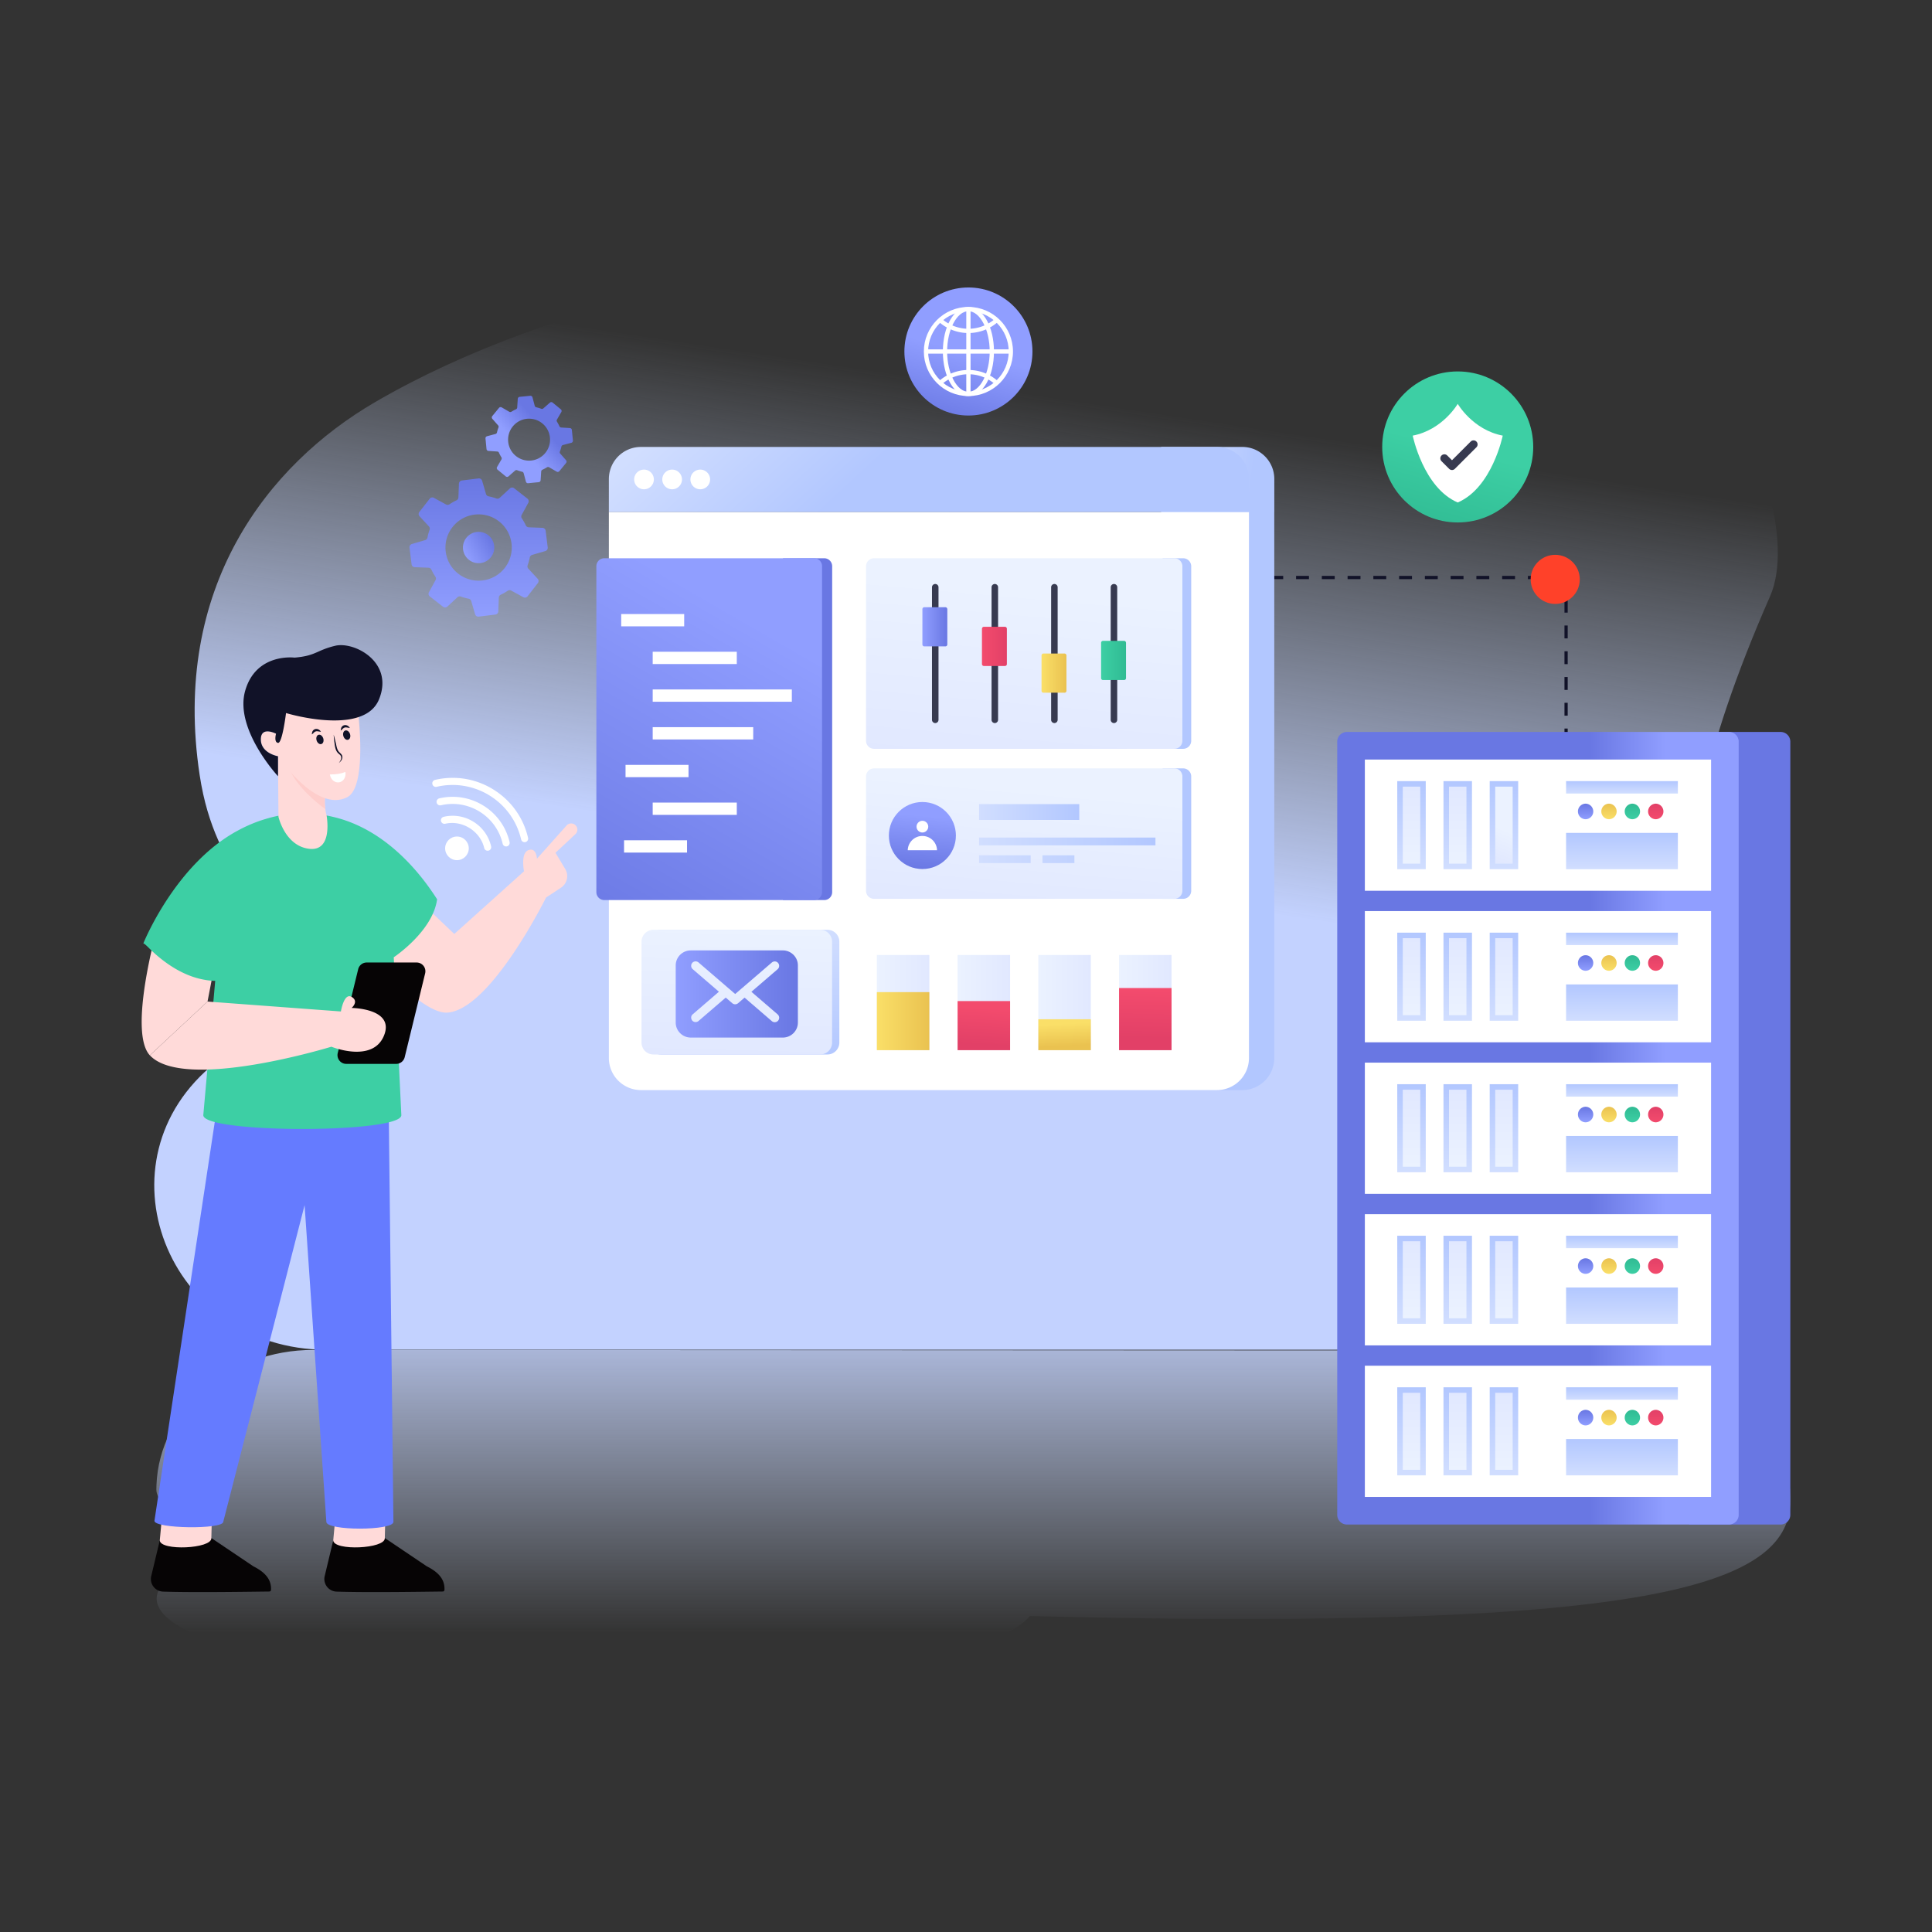 <svg xmlns="http://www.w3.org/2000/svg" enable-background="new 0 0 600 600" viewBox="0 0 600 600"><rect x="0" y="0" width="600" height="600" fill="#333333" stroke="none"/><linearGradient id="a" x1="332.267" x2="310.135" y1="124.153" y2="271.206" gradientUnits="userSpaceOnUse"><stop offset="0" stop-color="#cedcf9" stop-opacity="0" class="stopColorcedcf9 svgShape"/><stop offset="1" stop-color="#c3d2ff" class="stopColorc3d2ff svgShape"/></linearGradient><path fill="url(#a)" d="M500.16 419.172H101.4c-49.7 0-72.493-58.88-34.442-89.178.317-.258.644-.496.962-.763 8.675-6.802 14.336-16.756 14.336-31.31 3.38-19.084-15.268-24.17-20.255-57.254-8.784-58.137 21.087-96.336 54.478-115.779 111.327-64.828 322.599-64.828 413.552-2.101 17.508 12.095 26.778 46.25 19.69 62.37-43.593 99.281-19.968 126.1-1.706 161.106 17.519 33.58-8.338 72.91-47.856 72.91z"/><linearGradient id="b" x1="302.28" x2="302.28" y1="507.105" y2="398.942" gradientUnits="userSpaceOnUse"><stop offset="0" stop-color="#cedcf9" stop-opacity="0" class="stopColorcedcf9 svgShape"/><stop offset="1" stop-color="#c3d2ff" class="stopColorc3d2ff svgShape"/></linearGradient><path fill="url(#b)" d="M556 464.988v1.185c-.159 24.828-39.855 37.194-179.368 36.592-18.302-.072-37.416-.386-56.828-.898-10.35 12.823-66.832 22.413-134.903 22.126-75.358-.333-136.36-12.662-136.25-27.54.01-1.76.872-3.485 2.517-5.146 7.09-7.13 6.524-17.007-.386-24.245-1.458-1.527-2.23-3.035-2.221-4.517 0-.431.01-.87.03-1.329.892-23.526 22.664-41.998 48.659-41.98l407.404.189c27.958.01 51.009 20.258 51.346 45.563z"/><path fill="#111228" d="M486.862 286.26h-1v-4h1v4zm0-8h-1v-4h1v4zm0-8h-1v-4h1v4zm0-8h-1v-4h1v4zm0-8h-1v-4h1v4zm0-8h-1v-4h1v4zm0-8h-1v-4h1v4zm0-8h-1v-4h1v4zm0-8h-1v-4h1v4zm0-8h-1v-4h1v4zm0-8h-1v-4h1v4zm0-8h-1v-4h1v4zm0-8h-1v-4h1v4zm-1.874-7.563a6.018 6.018 0 0 0-2.748-2.375l.392-.92a6.942 6.942 0 0 1 3.21 2.773l-.854.522zm-6.482-2.85h-4v-1h4v1zm-8 0h-4v-1h4v1zm-8 0h-4v-1h4v1zm-8 0h-4v-1h4v1zm-8 0h-4v-1h4v1zm-8 0h-4v-1h4v1zm-8 0h-4v-1h4v1zm-8 0h-4v-1h4v1zm-8 0h-4v-1h4v1zm-8 0h-4v-1h4v1zm-8 0h-4v-1h4v1zm-8 0h-4v-1h4v1zm-8 0h-4v-1h4v1zm-8 0h-4v-1h4v1z" class="color111228 svgShape"/><linearGradient id="c" x1="462.336" x2="499.218" y1="350.387" y2="350.387" gradientUnits="userSpaceOnUse"><stop offset="0" stop-color="#909eff" class="stopColor909eff svgShape"/><stop offset="1" stop-color="#6977e3" class="stopColor6977e3 svgShape"/></linearGradient><path fill="url(#c)" d="M552.988 227.315h-28.376v246.144h28.376a3.01 3.01 0 0 0 3.012-3.012v-240.12a3.01 3.01 0 0 0-3.012-3.012z"/><linearGradient id="d" x1="517.191" x2="493.799" y1="350.387" y2="350.387" gradientUnits="userSpaceOnUse"><stop offset="0" stop-color="#909eff" class="stopColor909eff svgShape"/><stop offset="1" stop-color="#6977e3" class="stopColor6977e3 svgShape"/></linearGradient><path fill="url(#d)" d="M539.967 230.327v240.12a3.01 3.01 0 0 1-3.011 3.012H418.302a3.01 3.01 0 0 1-3.012-3.012v-240.12a3.01 3.01 0 0 1 3.012-3.012h118.654a3.01 3.01 0 0 1 3.011 3.012z"/><path fill="#ffffff" d="M457.255 202.496h40.749v107.527h-40.749z" transform="rotate(90 477.63 256.26)" class="colorfff svgShape"/><linearGradient id="e" x1="503.719" x2="503.719" y1="246.443" y2="242.585" gradientUnits="userSpaceOnUse"><stop offset="0" stop-color="#d1deff" class="stopColord1deff svgShape"/><stop offset="1" stop-color="#b2c7ff" class="stopColorb2c7ff svgShape"/></linearGradient><path fill="url(#e)" d="M486.361 242.585h34.716v3.858h-34.716z"/><linearGradient id="f" x1="503.719" x2="503.719" y1="269.937" y2="258.661" gradientUnits="userSpaceOnUse"><stop offset="0" stop-color="#d1deff" class="stopColord1deff svgShape"/><stop offset="1" stop-color="#b2c7ff" class="stopColorb2c7ff svgShape"/></linearGradient><path fill="url(#f)" d="M486.361 258.661h34.716v11.276h-34.716z"/><linearGradient id="g" x1="492.391" x2="492.391" y1="254.421" y2="249.586" gradientUnits="userSpaceOnUse"><stop offset="0" stop-color="#909eff" class="stopColor909eff svgShape"/><stop offset="1" stop-color="#6977e3" class="stopColor6977e3 svgShape"/></linearGradient><path fill="url(#g)" d="M494.803 252.009a2.415 2.415 0 0 1-2.412 2.412 2.418 2.418 0 0 1 0-4.834 2.418 2.418 0 0 1 2.412 2.422z"/><linearGradient id="h" x1="499.654" x2="499.654" y1="254.421" y2="249.586" gradientUnits="userSpaceOnUse"><stop offset="0" stop-color="#fadf68" class="stopColorfadf68 svgShape"/><stop offset="1" stop-color="#eac250" class="stopColoreac250 svgShape"/></linearGradient><path fill="url(#h)" d="M502.066 252.009a2.415 2.415 0 0 1-2.412 2.412 2.418 2.418 0 0 1 0-4.834 2.418 2.418 0 0 1 2.412 2.422z"/><linearGradient id="i" x1="506.917" x2="506.917" y1="254.421" y2="249.586" gradientUnits="userSpaceOnUse"><stop offset="0" stop-color="#3dcfa4" class="stopColor3dcfa4 svgShape"/><stop offset="1" stop-color="#30bb93" class="stopColor30bb93 svgShape"/></linearGradient><path fill="url(#i)" d="M509.329 252.009a2.415 2.415 0 0 1-2.412 2.412 2.418 2.418 0 0 1 0-4.834 2.418 2.418 0 0 1 2.412 2.422z"/><linearGradient id="j" x1="514.18" x2="514.18" y1="254.421" y2="249.586" gradientUnits="userSpaceOnUse"><stop offset="0" stop-color="#f34b6d" class="stopColorf34b6d svgShape"/><stop offset="1" stop-color="#e24067" class="stopColore24067 svgShape"/></linearGradient><path fill="url(#j)" d="M516.592 252.009a2.415 2.415 0 0 1-2.412 2.412 2.418 2.418 0 0 1 0-4.834 2.418 2.418 0 0 1 2.412 2.422z"/><linearGradient id="k" x1="467.062" x2="467.062" y1="269.934" y2="242.583" gradientUnits="userSpaceOnUse"><stop offset="0" stop-color="#d1deff" class="stopColord1deff svgShape"/><stop offset="1" stop-color="#b2c7ff" class="stopColorb2c7ff svgShape"/></linearGradient><path fill="url(#k)" d="M462.638 242.583h8.848v27.351h-8.848z"/><linearGradient id="l" x1="466.587" x2="462.81" y1="257.435" y2="266.807" gradientUnits="userSpaceOnUse"><stop offset="0" stop-color="#ebf2ff" class="stopColorebf2ff svgShape"/><stop offset="1" stop-color="#e1e8ff" class="stopColore1e8ff svgShape"/></linearGradient><path fill="url(#l)" d="M464.352 244.298h5.419v23.921h-5.419z"/><linearGradient id="m" x1="452.709" x2="452.709" y1="269.934" y2="242.583" gradientUnits="userSpaceOnUse"><stop offset="0" stop-color="#d1deff" class="stopColord1deff svgShape"/><stop offset="1" stop-color="#b2c7ff" class="stopColorb2c7ff svgShape"/></linearGradient><path fill="url(#m)" d="M448.284 242.583h8.848v27.351h-8.848z"/><linearGradient id="n" x1="452.708" x2="452.708" y1="268.219" y2="244.298" gradientUnits="userSpaceOnUse"><stop offset="0" stop-color="#ebf2ff" class="stopColorebf2ff svgShape"/><stop offset="1" stop-color="#e1e8ff" class="stopColore1e8ff svgShape"/></linearGradient><path fill="url(#n)" d="M449.999 244.298h5.419v23.921h-5.419z"/><linearGradient id="o" x1="438.355" x2="438.355" y1="269.934" y2="242.583" gradientUnits="userSpaceOnUse"><stop offset="0" stop-color="#d1deff" class="stopColord1deff svgShape"/><stop offset="1" stop-color="#b2c7ff" class="stopColorb2c7ff svgShape"/></linearGradient><path fill="url(#o)" d="M433.931 242.583h8.848v27.351h-8.848z"/><linearGradient id="p" x1="438.355" x2="438.355" y1="268.219" y2="244.298" gradientUnits="userSpaceOnUse"><stop offset="0" stop-color="#ebf2ff" class="stopColorebf2ff svgShape"/><stop offset="1" stop-color="#e1e8ff" class="stopColore1e8ff svgShape"/></linearGradient><path fill="url(#p)" d="M435.646 244.298h5.419v23.921h-5.419z"/><path fill="#ffffff" d="M457.255 249.559h40.749v107.527h-40.749z" transform="rotate(90 477.63 303.323)" class="colorfff svgShape"/><linearGradient id="q" x1="503.719" x2="503.719" y1="293.506" y2="289.648" gradientUnits="userSpaceOnUse"><stop offset="0" stop-color="#d1deff" class="stopColord1deff svgShape"/><stop offset="1" stop-color="#b2c7ff" class="stopColorb2c7ff svgShape"/></linearGradient><path fill="url(#q)" d="M486.361 289.648h34.716v3.858h-34.716z"/><linearGradient id="r" x1="503.719" x2="503.719" y1="316.999" y2="305.724" gradientUnits="userSpaceOnUse"><stop offset="0" stop-color="#d1deff" class="stopColord1deff svgShape"/><stop offset="1" stop-color="#b2c7ff" class="stopColorb2c7ff svgShape"/></linearGradient><path fill="url(#r)" d="M486.361 305.724h34.716V317h-34.716z"/><linearGradient id="s" x1="492.391" x2="492.391" y1="301.483" y2="296.649" gradientUnits="userSpaceOnUse"><stop offset="0" stop-color="#909eff" class="stopColor909eff svgShape"/><stop offset="1" stop-color="#6977e3" class="stopColor6977e3 svgShape"/></linearGradient><path fill="url(#s)" d="M494.803 299.072a2.415 2.415 0 0 1-2.412 2.411 2.418 2.418 0 0 1 0-4.834 2.418 2.418 0 0 1 2.412 2.423z"/><linearGradient id="t" x1="499.654" x2="499.654" y1="301.483" y2="296.649" gradientUnits="userSpaceOnUse"><stop offset="0" stop-color="#fadf68" class="stopColorfadf68 svgShape"/><stop offset="1" stop-color="#eac250" class="stopColoreac250 svgShape"/></linearGradient><path fill="url(#t)" d="M502.066 299.072a2.415 2.415 0 0 1-2.412 2.411 2.418 2.418 0 0 1 0-4.834 2.418 2.418 0 0 1 2.412 2.423z"/><linearGradient id="u" x1="506.917" x2="506.917" y1="301.483" y2="296.649" gradientUnits="userSpaceOnUse"><stop offset="0" stop-color="#3dcfa4" class="stopColor3dcfa4 svgShape"/><stop offset="1" stop-color="#30bb93" class="stopColor30bb93 svgShape"/></linearGradient><path fill="url(#u)" d="M509.329 299.072a2.415 2.415 0 0 1-2.412 2.411 2.418 2.418 0 0 1 0-4.834 2.418 2.418 0 0 1 2.412 2.423z"/><linearGradient id="v" x1="514.18" x2="514.18" y1="301.483" y2="296.649" gradientUnits="userSpaceOnUse"><stop offset="0" stop-color="#f34b6d" class="stopColorf34b6d svgShape"/><stop offset="1" stop-color="#e24067" class="stopColore24067 svgShape"/></linearGradient><path fill="url(#v)" d="M516.592 299.072a2.415 2.415 0 0 1-2.412 2.411 2.418 2.418 0 0 1 0-4.834 2.418 2.418 0 0 1 2.412 2.423z"/><linearGradient id="w" x1="467.062" x2="467.062" y1="316.997" y2="289.646" gradientUnits="userSpaceOnUse"><stop offset="0" stop-color="#d1deff" class="stopColord1deff svgShape"/><stop offset="1" stop-color="#b2c7ff" class="stopColorb2c7ff svgShape"/></linearGradient><path fill="url(#w)" d="M462.638 289.646h8.848v27.351h-8.848z"/><linearGradient id="x" x1="467.062" x2="467.062" y1="315.282" y2="291.361" gradientUnits="userSpaceOnUse"><stop offset="0" stop-color="#ebf2ff" class="stopColorebf2ff svgShape"/><stop offset="1" stop-color="#e1e8ff" class="stopColore1e8ff svgShape"/></linearGradient><path fill="url(#x)" d="M464.352 291.361h5.419v23.921h-5.419z"/><linearGradient id="y" x1="452.709" x2="452.709" y1="316.997" y2="289.646" gradientUnits="userSpaceOnUse"><stop offset="0" stop-color="#d1deff" class="stopColord1deff svgShape"/><stop offset="1" stop-color="#b2c7ff" class="stopColorb2c7ff svgShape"/></linearGradient><path fill="url(#y)" d="M448.284 289.646h8.848v27.351h-8.848z"/><linearGradient id="z" x1="452.708" x2="452.708" y1="315.282" y2="291.361" gradientUnits="userSpaceOnUse"><stop offset="0" stop-color="#ebf2ff" class="stopColorebf2ff svgShape"/><stop offset="1" stop-color="#e1e8ff" class="stopColore1e8ff svgShape"/></linearGradient><path fill="url(#z)" d="M449.999 291.361h5.419v23.921h-5.419z"/><linearGradient id="A" x1="438.355" x2="438.355" y1="316.997" y2="289.646" gradientUnits="userSpaceOnUse"><stop offset="0" stop-color="#d1deff" class="stopColord1deff svgShape"/><stop offset="1" stop-color="#b2c7ff" class="stopColorb2c7ff svgShape"/></linearGradient><path fill="url(#A)" d="M433.931 289.646h8.848v27.351h-8.848z"/><linearGradient id="B" x1="438.355" x2="438.355" y1="315.282" y2="291.361" gradientUnits="userSpaceOnUse"><stop offset="0" stop-color="#ebf2ff" class="stopColorebf2ff svgShape"/><stop offset="1" stop-color="#e1e8ff" class="stopColore1e8ff svgShape"/></linearGradient><path fill="url(#B)" d="M435.646 291.361h5.419v23.921h-5.419z"/><path fill="#ffffff" d="M457.255 296.622h40.749v107.527h-40.749z" transform="rotate(90 477.63 350.385)" class="colorfff svgShape"/><linearGradient id="C" x1="503.719" x2="503.719" y1="340.569" y2="336.711" gradientUnits="userSpaceOnUse"><stop offset="0" stop-color="#d1deff" class="stopColord1deff svgShape"/><stop offset="1" stop-color="#b2c7ff" class="stopColorb2c7ff svgShape"/></linearGradient><path fill="url(#C)" d="M486.361 336.711h34.716v3.858h-34.716z"/><linearGradient id="D" x1="503.719" x2="503.719" y1="364.062" y2="352.787" gradientUnits="userSpaceOnUse"><stop offset="0" stop-color="#d1deff" class="stopColord1deff svgShape"/><stop offset="1" stop-color="#b2c7ff" class="stopColorb2c7ff svgShape"/></linearGradient><path fill="url(#D)" d="M486.361 352.787h34.716v11.276h-34.716z"/><linearGradient id="E" x1="492.391" x2="492.391" y1="348.546" y2="343.712" gradientUnits="userSpaceOnUse"><stop offset="0" stop-color="#909eff" class="stopColor909eff svgShape"/><stop offset="1" stop-color="#6977e3" class="stopColor6977e3 svgShape"/></linearGradient><path fill="url(#E)" d="M494.803 346.135a2.415 2.415 0 0 1-2.412 2.411 2.418 2.418 0 0 1 0-4.834 2.418 2.418 0 0 1 2.412 2.423z"/><linearGradient id="F" x1="499.654" x2="499.654" y1="348.546" y2="343.712" gradientUnits="userSpaceOnUse"><stop offset="0" stop-color="#fadf68" class="stopColorfadf68 svgShape"/><stop offset="1" stop-color="#eac250" class="stopColoreac250 svgShape"/></linearGradient><path fill="url(#F)" d="M502.066 346.135a2.415 2.415 0 0 1-2.412 2.411 2.418 2.418 0 0 1 0-4.834 2.418 2.418 0 0 1 2.412 2.423z"/><linearGradient id="G" x1="506.917" x2="506.917" y1="348.546" y2="343.712" gradientUnits="userSpaceOnUse"><stop offset="0" stop-color="#3dcfa4" class="stopColor3dcfa4 svgShape"/><stop offset="1" stop-color="#30bb93" class="stopColor30bb93 svgShape"/></linearGradient><path fill="url(#G)" d="M509.329 346.135a2.415 2.415 0 0 1-2.412 2.411 2.418 2.418 0 0 1 0-4.834 2.418 2.418 0 0 1 2.412 2.423z"/><linearGradient id="H" x1="514.18" x2="514.18" y1="348.546" y2="343.712" gradientUnits="userSpaceOnUse"><stop offset="0" stop-color="#f34b6d" class="stopColorf34b6d svgShape"/><stop offset="1" stop-color="#e24067" class="stopColore24067 svgShape"/></linearGradient><path fill="url(#H)" d="M516.592 346.135a2.415 2.415 0 0 1-2.412 2.411 2.418 2.418 0 0 1 0-4.834 2.418 2.418 0 0 1 2.412 2.423z"/><linearGradient id="I" x1="467.062" x2="467.062" y1="364.06" y2="336.709" gradientUnits="userSpaceOnUse"><stop offset="0" stop-color="#d1deff" class="stopColord1deff svgShape"/><stop offset="1" stop-color="#b2c7ff" class="stopColorb2c7ff svgShape"/></linearGradient><path fill="url(#I)" d="M462.638 336.709h8.848v27.351h-8.848z"/><linearGradient id="J" x1="467.062" x2="467.062" y1="362.345" y2="338.424" gradientUnits="userSpaceOnUse"><stop offset="0" stop-color="#ebf2ff" class="stopColorebf2ff svgShape"/><stop offset="1" stop-color="#e1e8ff" class="stopColore1e8ff svgShape"/></linearGradient><path fill="url(#J)" d="M464.352 338.424h5.419v23.921h-5.419z"/><linearGradient id="K" x1="452.709" x2="452.709" y1="364.06" y2="336.709" gradientUnits="userSpaceOnUse"><stop offset="0" stop-color="#d1deff" class="stopColord1deff svgShape"/><stop offset="1" stop-color="#b2c7ff" class="stopColorb2c7ff svgShape"/></linearGradient><path fill="url(#K)" d="M448.284 336.709h8.848v27.351h-8.848z"/><linearGradient id="L" x1="452.708" x2="452.708" y1="362.345" y2="338.424" gradientUnits="userSpaceOnUse"><stop offset="0" stop-color="#ebf2ff" class="stopColorebf2ff svgShape"/><stop offset="1" stop-color="#e1e8ff" class="stopColore1e8ff svgShape"/></linearGradient><path fill="url(#L)" d="M449.999 338.424h5.419v23.921h-5.419z"/><linearGradient id="M" x1="438.355" x2="438.355" y1="364.06" y2="336.709" gradientUnits="userSpaceOnUse"><stop offset="0" stop-color="#d1deff" class="stopColord1deff svgShape"/><stop offset="1" stop-color="#b2c7ff" class="stopColorb2c7ff svgShape"/></linearGradient><path fill="url(#M)" d="M433.931 336.709h8.848v27.351h-8.848z"/><linearGradient id="N" x1="438.355" x2="438.355" y1="362.345" y2="338.424" gradientUnits="userSpaceOnUse"><stop offset="0" stop-color="#ebf2ff" class="stopColorebf2ff svgShape"/><stop offset="1" stop-color="#e1e8ff" class="stopColore1e8ff svgShape"/></linearGradient><path fill="url(#N)" d="M435.646 338.424h5.419v23.921h-5.419z"/><path fill="#ffffff" d="M457.255 343.685h40.749v107.527h-40.749z" transform="rotate(90 477.63 397.448)" class="colorfff svgShape"/><linearGradient id="O" x1="503.719" x2="503.719" y1="387.632" y2="383.773" gradientUnits="userSpaceOnUse"><stop offset="0" stop-color="#d1deff" class="stopColord1deff svgShape"/><stop offset="1" stop-color="#b2c7ff" class="stopColorb2c7ff svgShape"/></linearGradient><path fill="url(#O)" d="M486.361 383.773h34.716v3.858h-34.716z"/><linearGradient id="P" x1="503.719" x2="503.719" y1="411.125" y2="399.85" gradientUnits="userSpaceOnUse"><stop offset="0" stop-color="#d1deff" class="stopColord1deff svgShape"/><stop offset="1" stop-color="#b2c7ff" class="stopColorb2c7ff svgShape"/></linearGradient><path fill="url(#P)" d="M486.361 399.85h34.716v11.276h-34.716z"/><linearGradient id="Q" x1="492.391" x2="492.391" y1="395.609" y2="390.775" gradientUnits="userSpaceOnUse"><stop offset="0" stop-color="#909eff" class="stopColor909eff svgShape"/><stop offset="1" stop-color="#6977e3" class="stopColor6977e3 svgShape"/></linearGradient><path fill="url(#Q)" d="M494.803 393.198a2.415 2.415 0 0 1-2.412 2.411 2.418 2.418 0 0 1 0-4.834 2.418 2.418 0 0 1 2.412 2.423z"/><linearGradient id="R" x1="499.654" x2="499.654" y1="395.609" y2="390.775" gradientUnits="userSpaceOnUse"><stop offset="0" stop-color="#fadf68" class="stopColorfadf68 svgShape"/><stop offset="1" stop-color="#eac250" class="stopColoreac250 svgShape"/></linearGradient><path fill="url(#R)" d="M502.066 393.198a2.415 2.415 0 0 1-2.412 2.411 2.418 2.418 0 0 1 0-4.834 2.418 2.418 0 0 1 2.412 2.423z"/><linearGradient id="S" x1="506.917" x2="506.917" y1="395.609" y2="390.775" gradientUnits="userSpaceOnUse"><stop offset="0" stop-color="#3dcfa4" class="stopColor3dcfa4 svgShape"/><stop offset="1" stop-color="#30bb93" class="stopColor30bb93 svgShape"/></linearGradient><path fill="url(#S)" d="M509.329 393.198a2.415 2.415 0 0 1-2.412 2.411 2.418 2.418 0 0 1 0-4.834 2.418 2.418 0 0 1 2.412 2.423z"/><linearGradient id="T" x1="514.18" x2="514.18" y1="395.609" y2="390.775" gradientUnits="userSpaceOnUse"><stop offset="0" stop-color="#f34b6d" class="stopColorf34b6d svgShape"/><stop offset="1" stop-color="#e24067" class="stopColore24067 svgShape"/></linearGradient><path fill="url(#T)" d="M516.592 393.198a2.415 2.415 0 0 1-2.412 2.411 2.418 2.418 0 0 1 0-4.834 2.418 2.418 0 0 1 2.412 2.423z"/><linearGradient id="U" x1="467.062" x2="467.062" y1="411.123" y2="383.772" gradientUnits="userSpaceOnUse"><stop offset="0" stop-color="#d1deff" class="stopColord1deff svgShape"/><stop offset="1" stop-color="#b2c7ff" class="stopColorb2c7ff svgShape"/></linearGradient><path fill="url(#U)" d="M462.638 383.772h8.848v27.351h-8.848z"/><linearGradient id="V" x1="467.062" x2="467.062" y1="409.408" y2="385.486" gradientUnits="userSpaceOnUse"><stop offset="0" stop-color="#ebf2ff" class="stopColorebf2ff svgShape"/><stop offset="1" stop-color="#e1e8ff" class="stopColore1e8ff svgShape"/></linearGradient><path fill="url(#V)" d="M464.352 385.486h5.419v23.921h-5.419z"/><linearGradient id="W" x1="452.709" x2="452.709" y1="411.123" y2="383.772" gradientUnits="userSpaceOnUse"><stop offset="0" stop-color="#d1deff" class="stopColord1deff svgShape"/><stop offset="1" stop-color="#b2c7ff" class="stopColorb2c7ff svgShape"/></linearGradient><path fill="url(#W)" d="M448.284 383.772h8.848v27.351h-8.848z"/><linearGradient id="X" x1="452.708" x2="452.708" y1="409.408" y2="385.486" gradientUnits="userSpaceOnUse"><stop offset="0" stop-color="#ebf2ff" class="stopColorebf2ff svgShape"/><stop offset="1" stop-color="#e1e8ff" class="stopColore1e8ff svgShape"/></linearGradient><path fill="url(#X)" d="M449.999 385.486h5.419v23.921h-5.419z"/><linearGradient id="Y" x1="438.355" x2="438.355" y1="411.123" y2="383.772" gradientUnits="userSpaceOnUse"><stop offset="0" stop-color="#d1deff" class="stopColord1deff svgShape"/><stop offset="1" stop-color="#b2c7ff" class="stopColorb2c7ff svgShape"/></linearGradient><path fill="url(#Y)" d="M433.931 383.772h8.848v27.351h-8.848z"/><linearGradient id="Z" x1="438.355" x2="438.355" y1="409.408" y2="385.486" gradientUnits="userSpaceOnUse"><stop offset="0" stop-color="#ebf2ff" class="stopColorebf2ff svgShape"/><stop offset="1" stop-color="#e1e8ff" class="stopColore1e8ff svgShape"/></linearGradient><path fill="url(#Z)" d="M435.646 385.486h5.419v23.921h-5.419z"/><path fill="#ffffff" d="M457.255 390.748h40.749v107.527h-40.749z" transform="rotate(90 477.63 444.511)" class="colorfff svgShape"/><linearGradient id="aa" x1="503.719" x2="503.719" y1="434.695" y2="430.836" gradientUnits="userSpaceOnUse"><stop offset="0" stop-color="#d1deff" class="stopColord1deff svgShape"/><stop offset="1" stop-color="#b2c7ff" class="stopColorb2c7ff svgShape"/></linearGradient><path fill="url(#aa)" d="M486.361 430.836h34.716v3.858h-34.716z"/><linearGradient id="ab" x1="503.719" x2="503.719" y1="458.188" y2="446.913" gradientUnits="userSpaceOnUse"><stop offset="0" stop-color="#d1deff" class="stopColord1deff svgShape"/><stop offset="1" stop-color="#b2c7ff" class="stopColorb2c7ff svgShape"/></linearGradient><path fill="url(#ab)" d="M486.361 446.913h34.716v11.276h-34.716z"/><linearGradient id="ac" x1="492.391" x2="492.391" y1="442.672" y2="437.838" gradientUnits="userSpaceOnUse"><stop offset="0" stop-color="#909eff" class="stopColor909eff svgShape"/><stop offset="1" stop-color="#6977e3" class="stopColor6977e3 svgShape"/></linearGradient><path fill="url(#ac)" d="M494.803 440.26a2.415 2.415 0 0 1-2.412 2.412 2.418 2.418 0 0 1 0-4.834 2.418 2.418 0 0 1 2.412 2.423z"/><linearGradient id="ad" x1="499.654" x2="499.654" y1="442.672" y2="437.838" gradientUnits="userSpaceOnUse"><stop offset="0" stop-color="#fadf68" class="stopColorfadf68 svgShape"/><stop offset="1" stop-color="#eac250" class="stopColoreac250 svgShape"/></linearGradient><path fill="url(#ad)" d="M502.066 440.26a2.415 2.415 0 0 1-2.412 2.412 2.418 2.418 0 0 1 0-4.834 2.418 2.418 0 0 1 2.412 2.423z"/><linearGradient id="ae" x1="506.917" x2="506.917" y1="442.672" y2="437.838" gradientUnits="userSpaceOnUse"><stop offset="0" stop-color="#3dcfa4" class="stopColor3dcfa4 svgShape"/><stop offset="1" stop-color="#30bb93" class="stopColor30bb93 svgShape"/></linearGradient><path fill="url(#ae)" d="M509.329 440.26a2.415 2.415 0 0 1-2.412 2.412 2.418 2.418 0 0 1 0-4.834 2.418 2.418 0 0 1 2.412 2.423z"/><linearGradient id="af" x1="514.18" x2="514.18" y1="442.672" y2="437.838" gradientUnits="userSpaceOnUse"><stop offset="0" stop-color="#f34b6d" class="stopColorf34b6d svgShape"/><stop offset="1" stop-color="#e24067" class="stopColore24067 svgShape"/></linearGradient><path fill="url(#af)" d="M516.592 440.26a2.415 2.415 0 0 1-2.412 2.412 2.418 2.418 0 0 1 0-4.834 2.418 2.418 0 0 1 2.412 2.423z"/><linearGradient id="ag" x1="467.062" x2="467.062" y1="458.185" y2="430.834" gradientUnits="userSpaceOnUse"><stop offset="0" stop-color="#d1deff" class="stopColord1deff svgShape"/><stop offset="1" stop-color="#b2c7ff" class="stopColorb2c7ff svgShape"/></linearGradient><path fill="url(#ag)" d="M462.638 430.834h8.848v27.351h-8.848z"/><linearGradient id="ah" x1="467.062" x2="467.062" y1="456.471" y2="432.549" gradientUnits="userSpaceOnUse"><stop offset="0" stop-color="#ebf2ff" class="stopColorebf2ff svgShape"/><stop offset="1" stop-color="#e1e8ff" class="stopColore1e8ff svgShape"/></linearGradient><path fill="url(#ah)" d="M464.352 432.549h5.419v23.921h-5.419z"/><linearGradient id="ai" x1="452.709" x2="452.709" y1="458.185" y2="430.834" gradientUnits="userSpaceOnUse"><stop offset="0" stop-color="#d1deff" class="stopColord1deff svgShape"/><stop offset="1" stop-color="#b2c7ff" class="stopColorb2c7ff svgShape"/></linearGradient><path fill="url(#ai)" d="M448.284 430.834h8.848v27.351h-8.848z"/><linearGradient id="aj" x1="452.708" x2="452.708" y1="456.471" y2="432.549" gradientUnits="userSpaceOnUse"><stop offset="0" stop-color="#ebf2ff" class="stopColorebf2ff svgShape"/><stop offset="1" stop-color="#e1e8ff" class="stopColore1e8ff svgShape"/></linearGradient><path fill="url(#aj)" d="M449.999 432.549h5.419v23.921h-5.419z"/><linearGradient id="ak" x1="438.355" x2="438.355" y1="458.185" y2="430.834" gradientUnits="userSpaceOnUse"><stop offset="0" stop-color="#d1deff" class="stopColord1deff svgShape"/><stop offset="1" stop-color="#b2c7ff" class="stopColorb2c7ff svgShape"/></linearGradient><path fill="url(#ak)" d="M433.931 430.834h8.848v27.351h-8.848z"/><linearGradient id="al" x1="438.355" x2="438.355" y1="456.471" y2="432.549" gradientUnits="userSpaceOnUse"><stop offset="0" stop-color="#ebf2ff" class="stopColorebf2ff svgShape"/><stop offset="1" stop-color="#e1e8ff" class="stopColore1e8ff svgShape"/></linearGradient><path fill="url(#al)" d="M435.646 432.549h5.419v23.921h-5.419z"/><linearGradient id="am" x1="354.804" x2="378.179" y1="236.471" y2="239.221" gradientUnits="userSpaceOnUse"><stop offset="0" stop-color="#d1deff" class="stopColord1deff svgShape"/><stop offset="1" stop-color="#b2c7ff" class="stopColorb2c7ff svgShape"/></linearGradient><path fill="url(#am)" d="M395.747 148.756v10.237h-.01v169.572a9.96 9.96 0 0 1-9.973 9.973h-25.157V138.802h25.197c5.494 0 9.943 4.45 9.943 9.954z"/><path fill="#ffffff" d="M387.88 158.992v169.571a9.963 9.963 0 0 1-9.974 9.975H199.077c-5.518 0-9.989-4.457-9.989-9.975V148.795c0-.36.022-.711.058-1.056-.036.338-.05.675-.05 1.02v10.233H387.88z" class="colorfff svgShape"/><linearGradient id="an" x1="241.31" x2="276.813" y1="100.43" y2="139.188" gradientUnits="userSpaceOnUse"><stop offset="0" stop-color="#d1deff" class="stopColord1deff svgShape"/><stop offset="1" stop-color="#b2c7ff" class="stopColorb2c7ff svgShape"/></linearGradient><path fill="url(#an)" d="M387.888 148.758v10.234H189.095v-10.234c0-.344.015-.681.05-1.019.05-.502.137-.99.266-1.47a9.928 9.928 0 0 1 9.63-7.464H377.95c5.49 0 9.939 4.45 9.939 9.953z"/><path fill="#ffffff" d="M214.415 148.892a3.055 3.055 0 1 0 6.113 0 3.059 3.059 0 0 0-3.06-3.053 3.052 3.052 0 0 0-3.053 3.053zM205.68 148.892a3.055 3.055 0 1 0 6.114 0 3.059 3.059 0 0 0-3.06-3.053 3.052 3.052 0 0 0-3.053 3.053zM196.946 148.892a3.055 3.055 0 1 0 6.113 0 3.059 3.059 0 0 0-3.06-3.053 3.052 3.052 0 0 0-3.053 3.053z" class="colorfff svgShape"/><circle cx="482.987" cy="179.929" r="7.627" fill="#ff4129" class="colorff4129 svgShape"/><linearGradient id="ao" x1="232.978" x2="251.513" y1="226.449" y2="226.449" gradientUnits="userSpaceOnUse"><stop offset="0" stop-color="#909eff" class="stopColor909eff svgShape"/><stop offset="1" stop-color="#6977e3" class="stopColor6977e3 svgShape"/></linearGradient><path fill="url(#ao)" d="M255.968 173.37h-12.807v106.158h12.807a2.467 2.467 0 0 0 2.47-2.47V175.84a2.467 2.467 0 0 0-2.47-2.47z"/><linearGradient id="ap" x1="237.969" x2="182.41" y1="195.743" y2="292.033" gradientUnits="userSpaceOnUse"><stop offset="0" stop-color="#909eff" class="stopColor909eff svgShape"/><stop offset="1" stop-color="#6977e3" class="stopColor6977e3 svgShape"/></linearGradient><path fill="url(#ap)" d="M255.298 175.84v101.217a2.467 2.467 0 0 1-2.47 2.47h-65.153a2.467 2.467 0 0 1-2.47-2.47V175.84a2.467 2.467 0 0 1 2.47-2.47h65.153a2.467 2.467 0 0 1 2.47 2.47z"/><path fill="#ffffff" d="M192.921 190.695h19.56v3.82h-19.56zM202.701 202.405h26.118v3.82h-26.118zM202.701 214.115h43.212v3.82h-43.212zM202.701 225.826h31.218v3.82h-31.218zM194.266 237.536h19.56v3.82h-19.56zM202.701 249.247h26.118v3.82h-26.118zM193.805 260.957h19.56v3.82h-19.56z" class="colorfff svgShape"/><linearGradient id="aq" x1="355.957" x2="365.696" y1="202.961" y2="202.961" gradientUnits="userSpaceOnUse"><stop offset="0" stop-color="#d1deff" class="stopColord1deff svgShape"/><stop offset="1" stop-color="#b2c7ff" class="stopColorb2c7ff svgShape"/></linearGradient><path fill="url(#aq)" d="M367.443 173.37h-6.372v59.183h6.372a2.5 2.5 0 0 0 2.5-2.5V175.87a2.506 2.506 0 0 0-2.5-2.501z"/><linearGradient id="ar" x1="319.835" x2="314.991" y1="183.247" y2="237.542" gradientUnits="userSpaceOnUse"><stop offset="0" stop-color="#ebf2ff" class="stopColorebf2ff svgShape"/><stop offset="1" stop-color="#e1e8ff" class="stopColore1e8ff svgShape"/></linearGradient><path fill="url(#ar)" d="M367.2 175.87v54.182a2.5 2.5 0 0 1-2.501 2.501h-93.256a2.491 2.491 0 0 1-2.49-2.5V175.87a2.498 2.498 0 0 1 2.49-2.501H364.7a2.506 2.506 0 0 1 2.501 2.5z"/><linearGradient id="as" x1="355.957" x2="365.696" y1="258.881" y2="258.881" gradientUnits="userSpaceOnUse"><stop offset="0" stop-color="#d1deff" class="stopColord1deff svgShape"/><stop offset="1" stop-color="#b2c7ff" class="stopColorb2c7ff svgShape"/></linearGradient><path fill="url(#as)" d="M367.443 238.627h-6.372v40.508h6.372a2.5 2.5 0 0 0 2.5-2.5v-35.507a2.506 2.506 0 0 0-2.5-2.5z"/><linearGradient id="at" x1="319.348" x2="315.845" y1="244.62" y2="283.898" gradientUnits="userSpaceOnUse"><stop offset="0" stop-color="#ebf2ff" class="stopColorebf2ff svgShape"/><stop offset="1" stop-color="#e1e8ff" class="stopColore1e8ff svgShape"/></linearGradient><path fill="url(#at)" d="M367.2 241.128v35.506a2.5 2.5 0 0 1-2.501 2.501h-93.256a2.491 2.491 0 0 1-2.49-2.5v-35.507a2.498 2.498 0 0 1 2.49-2.5H364.7a2.506 2.506 0 0 1 2.501 2.5z"/><path fill="#373a50" d="M290.45 224.557c-.56 0-1.013-.453-1.013-1.012v-41.168a1.012 1.012 0 1 1 2.026 0v41.168c0 .559-.453 1.012-1.013 1.012z" class="color373a50 svgShape"/><linearGradient id="au" x1="286.456" x2="294.193" y1="194.659" y2="194.659" gradientUnits="userSpaceOnUse"><stop offset="0" stop-color="#909eff" class="stopColor909eff svgShape"/><stop offset="1" stop-color="#6977e3" class="stopColor6977e3 svgShape"/></linearGradient><path fill="url(#au)" d="M294.193 189.188v10.962a.592.592 0 0 1-.592.592h-6.553a.593.593 0 0 1-.592-.592v-10.962c0-.327.265-.612.592-.612h6.553c.327 0 .592.285.592.612z"/><path fill="#373a50" d="M308.95 224.557c-.56 0-1.013-.453-1.013-1.012v-41.168a1.012 1.012 0 1 1 2.025 0v41.168c0 .559-.453 1.012-1.012 1.012z" class="color373a50 svgShape"/><linearGradient id="av" x1="304.956" x2="312.693" y1="200.742" y2="200.742" gradientUnits="userSpaceOnUse"><stop offset="0" stop-color="#f34b6d" class="stopColorf34b6d svgShape"/><stop offset="1" stop-color="#e24067" class="stopColore24067 svgShape"/></linearGradient><path fill="url(#av)" d="M312.693 195.271v10.963a.592.592 0 0 1-.592.591h-6.553a.593.593 0 0 1-.592-.591V195.27c0-.326.265-.612.592-.612h6.553c.327 0 .592.286.592.612z"/><path fill="#373a50" d="M327.45 224.557c-.56 0-1.012-.453-1.012-1.012v-41.168a1.012 1.012 0 1 1 2.025 0v41.168c0 .559-.453 1.012-1.012 1.012z" class="color373a50 svgShape"/><linearGradient id="aw" x1="323.456" x2="331.193" y1="209.044" y2="209.044" gradientUnits="userSpaceOnUse"><stop offset="0" stop-color="#fadf68" class="stopColorfadf68 svgShape"/><stop offset="1" stop-color="#eac250" class="stopColoreac250 svgShape"/></linearGradient><path fill="url(#aw)" d="M331.193 203.573v10.962a.592.592 0 0 1-.592.592h-6.553a.593.593 0 0 1-.592-.592v-10.962c0-.327.265-.613.592-.613h6.553c.327 0 .592.286.592.613z"/><path fill="#373a50" d="M345.95 224.557c-.56 0-1.012-.453-1.012-1.012v-41.168a1.012 1.012 0 1 1 2.025 0v41.168c0 .559-.453 1.012-1.013 1.012z" class="color373a50 svgShape"/><linearGradient id="ax" x1="341.956" x2="349.693" y1="205.105" y2="205.105" gradientUnits="userSpaceOnUse"><stop offset="0" stop-color="#3dcfa4" class="stopColor3dcfa4 svgShape"/><stop offset="1" stop-color="#30bb93" class="stopColor30bb93 svgShape"/></linearGradient><path fill="url(#ax)" d="M349.693 199.634v10.963a.592.592 0 0 1-.592.592h-6.553a.593.593 0 0 1-.592-.592v-10.963c0-.326.265-.612.592-.612h6.553c.326 0 .592.286.592.612z"/><linearGradient id="ay" x1="287" x2="285.501" y1="253.377" y2="270.181" gradientUnits="userSpaceOnUse"><stop offset="0" stop-color="#909eff" class="stopColor909eff svgShape"/><stop offset="1" stop-color="#6977e3" class="stopColor6977e3 svgShape"/></linearGradient><circle cx="286.456" cy="259.479" r="10.407" fill="url(#ay)"/><path fill="#ffffff" d="M291.004 264.045h-9.096a4.552 4.552 0 0 1 4.548-4.432 4.552 4.552 0 0 1 4.548 4.432zM284.643 256.725a1.813 1.813 0 1 1 3.627 0 1.813 1.813 0 0 1-3.627 0z" class="colorfff svgShape"/><linearGradient id="az" x1="304.058" x2="335.174" y1="252.183" y2="252.183" gradientUnits="userSpaceOnUse"><stop offset="0" stop-color="#d1deff" class="stopColord1deff svgShape"/><stop offset="1" stop-color="#b2c7ff" class="stopColorb2c7ff svgShape"/></linearGradient><path fill="url(#az)" d="M304.058 249.725h31.116v4.915h-31.116z"/><linearGradient id="aA" x1="304.058" x2="358.834" y1="261.322" y2="261.322" gradientUnits="userSpaceOnUse"><stop offset="0" stop-color="#d1deff" class="stopColord1deff svgShape"/><stop offset="1" stop-color="#b2c7ff" class="stopColorb2c7ff svgShape"/></linearGradient><path fill="url(#aA)" d="M304.058 260.112h54.776v2.419h-54.776z"/><linearGradient id="aB" x1="304.058" x2="358.834" y1="266.828" y2="266.828" gradientUnits="userSpaceOnUse"><stop offset="0" stop-color="#d1deff" class="stopColord1deff svgShape"/><stop offset="1" stop-color="#b2c7ff" class="stopColorb2c7ff svgShape"/></linearGradient><path fill="url(#aB)" d="M323.748 265.619h9.915v2.419h-9.915z"/><linearGradient id="aC" x1="304.058" x2="358.834" y1="266.828" y2="266.828" gradientUnits="userSpaceOnUse"><stop offset="0" stop-color="#d1deff" class="stopColord1deff svgShape"/><stop offset="1" stop-color="#b2c7ff" class="stopColorb2c7ff svgShape"/></linearGradient><path fill="url(#aC)" d="M304.058 265.619h16.032v2.419h-16.032z"/><linearGradient id="aD" x1="272.319" x2="288.619" y1="311.362" y2="311.362" gradientUnits="userSpaceOnUse"><stop offset="0" stop-color="#ebf2ff" class="stopColorebf2ff svgShape"/><stop offset="1" stop-color="#e1e8ff" class="stopColore1e8ff svgShape"/></linearGradient><path fill="url(#aD)" d="M272.319 296.581h16.3v29.56h-16.3z"/><linearGradient id="aE" x1="272.319" x2="288.619" y1="317.127" y2="317.127" gradientUnits="userSpaceOnUse"><stop offset="0" stop-color="#fadf68" class="stopColorfadf68 svgShape"/><stop offset="1" stop-color="#eac250" class="stopColoreac250 svgShape"/></linearGradient><path fill="url(#aE)" d="M272.319 308.113h16.3v18.029h-16.3z"/><linearGradient id="aF" x1="297.39" x2="313.69" y1="311.362" y2="311.362" gradientUnits="userSpaceOnUse"><stop offset="0" stop-color="#ebf2ff" class="stopColorebf2ff svgShape"/><stop offset="1" stop-color="#e1e8ff" class="stopColore1e8ff svgShape"/></linearGradient><path fill="url(#aF)" d="M297.39 296.581h16.3v29.56h-16.3z"/><linearGradient id="aG" x1="305.91" x2="305.15" y1="312.968" y2="324.38" gradientUnits="userSpaceOnUse"><stop offset="0" stop-color="#f34b6d" class="stopColorf34b6d svgShape"/><stop offset="1" stop-color="#e24067" class="stopColore24067 svgShape"/></linearGradient><path fill="url(#aG)" d="M297.39 310.894h16.3v15.248h-16.3z"/><linearGradient id="aH" x1="322.462" x2="338.762" y1="311.362" y2="311.362" gradientUnits="userSpaceOnUse"><stop offset="0" stop-color="#ebf2ff" class="stopColorebf2ff svgShape"/><stop offset="1" stop-color="#e1e8ff" class="stopColore1e8ff svgShape"/></linearGradient><path fill="url(#aH)" d="M322.462 296.581h16.3v29.56h-16.3z"/><linearGradient id="aI" x1="330.422" x2="330.808" y1="317.96" y2="324.832" gradientUnits="userSpaceOnUse"><stop offset="0" stop-color="#fadf68" class="stopColorfadf68 svgShape"/><stop offset="1" stop-color="#eac250" class="stopColoreac250 svgShape"/></linearGradient><path fill="url(#aI)" d="M322.462 316.538h16.3v9.604h-16.3z"/><linearGradient id="aJ" x1="347.533" x2="363.834" y1="311.362" y2="311.362" gradientUnits="userSpaceOnUse"><stop offset="0" stop-color="#ebf2ff" class="stopColorebf2ff svgShape"/><stop offset="1" stop-color="#e1e8ff" class="stopColore1e8ff svgShape"/></linearGradient><path fill="url(#aJ)" d="M347.533 296.581h16.3v29.56h-16.3z"/><linearGradient id="aK" x1="355.909" x2="355.539" y1="307.372" y2="322.345" gradientUnits="userSpaceOnUse"><stop offset="0" stop-color="#f34b6d" class="stopColorf34b6d svgShape"/><stop offset="1" stop-color="#e24067" class="stopColore24067 svgShape"/></linearGradient><path fill="url(#aK)" d="M347.533 306.842h16.3v19.3h-16.3z"/><linearGradient id="aL" x1="231.568" x2="230.58" y1="288.122" y2="328.108" gradientUnits="userSpaceOnUse"><stop offset="0" stop-color="#d1deff" class="stopColord1deff svgShape"/><stop offset="1" stop-color="#b2c7ff" class="stopColorb2c7ff svgShape"/></linearGradient><path fill="url(#aL)" d="M260.666 292.466v31.298a3.71 3.71 0 0 1-3.706 3.716h-51.772a3.71 3.71 0 0 1-3.706-3.716v-31.298a3.71 3.71 0 0 1 3.706-3.716h51.772a3.71 3.71 0 0 1 3.706 3.716z"/><linearGradient id="aM" x1="229.314" x2="228.326" y1="288.122" y2="328.108" gradientUnits="userSpaceOnUse"><stop offset="0" stop-color="#ebf2ff" class="stopColorebf2ff svgShape"/><stop offset="1" stop-color="#e1e8ff" class="stopColore1e8ff svgShape"/></linearGradient><path fill="url(#aM)" d="M258.412 292.466v31.298a3.71 3.71 0 0 1-3.706 3.716h-51.772a3.71 3.71 0 0 1-3.706-3.716v-31.298a3.71 3.71 0 0 1 3.706-3.716h51.772a3.71 3.71 0 0 1 3.706 3.716z"/><linearGradient id="aN" x1="209.85" x2="247.79" y1="308.692" y2="308.692" gradientUnits="userSpaceOnUse"><stop offset="0" stop-color="#909eff" class="stopColor909eff svgShape"/><stop offset="1" stop-color="#6977e3" class="stopColor6977e3 svgShape"/></linearGradient><path fill="url(#aN)" d="M243.112 295.16h-28.584c-2.582 0-4.678 2.095-4.678 4.657v17.75c0 2.562 2.096 4.658 4.678 4.658h28.584c2.582 0 4.678-2.096 4.678-4.658v-17.75c0-2.562-2.096-4.658-4.678-4.658zm-1.468 21.82a1.38 1.38 0 0 1-1.954.132l-8.455-7.291-2.025 1.741c-.274.223-.588.334-.891.334s-.618-.11-.871-.313l-2.066-1.772-8.455 7.27a1.364 1.364 0 0 1-.91.334c-.386 0-.76-.162-1.023-.456-.517-.628-.436-1.498.141-1.964l8.131-7.007-8.14-7.007a1.393 1.393 0 0 1-.163-1.924 1.379 1.379 0 0 1 1.063-.496c.334 0 .648.122.901.334l11.392 9.802 1.903-1.63a1.14 1.14 0 0 1 .223-.193l9.255-7.958c.253-.213.577-.335.9-.335a1.37 1.37 0 0 1 1.368 1.499 1.33 1.33 0 0 1-.476.922l-8.14 7.006 8.15 7.017c.284.243.446.577.476.952.02.375-.101.729-.334 1.002z"/><path fill="#ffffff" d="M162.33 261.379a1.1 1.1 0 0 1-.49-.688c-2.719-11.733-14.473-19.063-26.202-16.346a1.104 1.104 0 1 1-.498-2.15c6.248-1.448 12.692-.37 18.146 3.033 5.455 3.403 9.257 8.717 10.704 14.965a1.104 1.104 0 0 1-1.66 1.186z" class="colorfff svgShape"/><path fill="#ffffff" d="M156.595 262.707a1.1 1.1 0 0 1-.49-.687c-1.984-8.563-10.57-13.922-19.139-11.94a1.104 1.104 0 1 1-.498-2.15c9.757-2.262 19.527 3.836 21.787 13.592a1.104 1.104 0 0 1-1.66 1.185z" class="colorfff svgShape"/><path fill="#ffffff" d="M150.86 264.035a1.1 1.1 0 0 1-.492-.688c-1.21-5.224-6.846-8.743-12.072-7.53a1.104 1.104 0 1 1-.498-2.151 12.181 12.181 0 0 1 9.259 1.547 12.182 12.182 0 0 1 5.462 7.636 1.104 1.104 0 0 1-1.66 1.186z" class="colorfff svgShape"/><circle cx="141.912" cy="263.461" r="3.672" fill="#ffffff" class="colorfff svgShape"/><path fill="#060405" d="m49.621 478.386-2.689 11.233a3.921 3.921 0 0 0 3.716 4.672c9.911.332 29.392.003 32.99-.029a.535.535 0 0 0 .528-.515c.16-3.437-2.122-5.622-5.485-7.312l-12.965-8.73a.141.141 0 0 0-.08-.02l-16.015.7z" class="color060405 svgShape"/><path fill="#ffdad9" d="M49.62 478.385c.145 3.328 16.162 2.627 16.016-.7l.317-13.156-14.998-.466-1.336 14.322z" class="colorffdad9 svgShape"/><path fill="#060405" d="m103.49 478.386-2.689 11.233a3.921 3.921 0 0 0 3.716 4.672c9.911.332 29.392.003 32.99-.029a.535.535 0 0 0 .528-.515c.16-3.437-2.122-5.622-5.485-7.312l-12.965-8.73a.141.141 0 0 0-.08-.02l-16.015.7z" class="color060405 svgShape"/><path fill="#ffdad9" d="M103.488 478.385c.146 3.328 16.163 2.627 16.017-.7l.317-13.156-14.998-.466-1.336 14.322z" class="colorffdad9 svgShape"/><path fill="#657bff" d="m101.351 472.626-6.757-98.36-25.256 98.339c-.034 2.446-21.409 2.152-21.375-.294L68.256 338.15l52.36-2.523 1.567 136.999c0 2.807-20.832 2.807-20.832 0z" class="color657bff svgShape"/><path fill="#ffdad9" d="M46.542 327.743c-6.777-7.26 2.14-39.04 2.14-39.04l17.375 13.986-1.61 8.354M174.216 275.688l-4.636 3.048s-17.179 34.778-30.62 35.737c-9.027.642-27.922-23.011-27.922-23.011l14.5-16.209 15.548 14.798 21.647-19.455s-1.14-5.68 1.384-6.585c2.515-.904 2.632 2.669 2.632 2.669l9.201-10.314a1.924 1.924 0 1 1 2.75 2.687l-6.189 5.781 3.029 5.043a4.303 4.303 0 0 1-1.324 5.81z" class="colorffdad9 svgShape"/><path fill="#3dcfa4" d="m122.278 297.292.009.122 2.352 48.91c0 5.716-61.503 5.716-61.503 0l3.7-41.714a17.893 17.893 0 0 1-2.136-.14c-.356-.057-.712-.094-1.058-.17-7.693-1.293-13.952-6.446-17.438-9.94-1.208-1.21-1.583-1.406-1.686-1.378.665-1.63 10.316-24.52 28.878-34.79 2.839-1.574 5.874-2.905 9.088-3.851a39.701 39.701 0 0 1 12.79-1.733c3.663.121 7.12.712 10.325 1.649 16.622 4.881 26.81 19.828 30.145 25.02-1.34 9.997-13.466 18.015-13.466 18.015z" class="color3dcfa4 svgShape"/><path fill="#ff4129" d="M44.518 292.982c-.028.065-.038.094-.038.094s-.028-.094.038-.094z" class="colorff4129 svgShape"/><path fill="#060405" d="M123.037 330.397h-15.505a2.722 2.722 0 0 1-2.644-3.367l6.35-26.037a2.722 2.722 0 0 1 2.646-2.077h15.504a2.722 2.722 0 0 1 2.645 3.367l-6.351 26.037a2.722 2.722 0 0 1-2.645 2.077z" class="color060405 svgShape"/><path fill="#ffdad9" d="m64.447 311.04 41.425 3.08s.943-5.926 3.33-4.524c2.378 1.402 0 3.43 0 3.43s13.586.117 10.014 8.67c-3.571 8.555-16.306 3.372-16.306 3.372s-45.753 14.047-56.368 2.672M86.327 234.854l.152 18.816s2.057 9.103 9.608 9.94c7.541.839 5.304-10.559 5.304-10.559a14.19 14.19 0 0 1-.362-1.79c-.79-5.39 1.504-9.256 1.504-9.256l-2.4-2.637-4.446-4.895-9.36.381z" class="colorffdad9 svgShape"/><path fill="#fecdcb" d="M90.45 240.034c3.342 6.237 10.579 11.227 10.579 11.227-.79-5.39 1.504-9.256 1.504-9.256l-2.4-2.637-2.951-2.867s-10.084-2.704-6.732 3.533z" class="colorfecdcb svgShape"/><path fill="#ffdad9" d="M81.013 229.282c-.25 4.11 4.15 5.327 5.134 5.539.077.02.115.02.154.039h.039s11.83 17.697 21.5 12.718c4.998-2.586 4.246-17.485 3.55-24.897-.25-2.528-.482-4.188-.482-4.188s-5.866-8.202-16.057-7.526c-10.19.694-9.129 16.887-9.129 16.887s-4.458-2.336-4.709 1.428z" class="colorffdad9 svgShape"/><path fill="#111228" d="M81.013 229.282c.251-3.764 4.709-1.428 4.709-1.428s-.733 2.663.618 2.856c1.332.212 2.49-9.264 2.49-9.264s13.78 4.208 22.56 1.235c2.838-.945 5.154-2.643 6.312-5.48 4.748-11.619-7.7-18.046-13.568-16.656s-5.944 3.126-12.66 3.686c0 0-11.986-1.563-15.344 10.345s10.21 26.489 10.21 26.489v-6.205H86.3a.59.59 0 0 1-.154-.039c-.984-.212-5.385-1.428-5.134-5.54z" class="color111228 svgShape"/><path fill="#ffdad9" d="M108.704 227.986c-.244-.79-.902-1.297-1.476-1.115-.568.172-.83.954-.577 1.742M100.392 229.32c-.244-.79-.91-1.296-1.477-1.115-.567.172-.83.953-.585 1.743" class="colorffdad9 svgShape"/><path fill="#111228" d="M98.33 229.952c.247.794.9 1.29 1.472 1.114.566-.169.83-.953.588-1.749-.246-.787-.906-1.29-1.472-1.114-.572.177-.836.955-.589 1.749zM106.647 228.617c.24.796.9 1.29 1.465 1.115.574-.17.837-.954.59-1.748-.24-.789-.9-1.29-1.473-1.114-.566.175-.83.953-.582 1.747zM108.649 226.073c-.667-.08-1.191-.248-1.58-.125-.187.04-.377.163-.58.329a3.782 3.782 0 0 1-.665.607c.014-.324.07-.656.202-.964a1.39 1.39 0 0 1 .854-.697 1.476 1.476 0 0 1 1.075.16c.303.164.516.412.694.69zM99.675 227.265c-.667-.08-1.191-.248-1.581-.124-.186.04-.377.162-.578.328a3.8 3.8 0 0 1-.666.607c.013-.323.07-.655.201-.963a1.39 1.39 0 0 1 .855-.697 1.476 1.476 0 0 1 1.074.16c.304.164.517.412.695.69zM103.624 228.182c.244.778.434 1.565.616 2.354.197.787.295 1.598.61 2.283.153.349.357.634.645.898.272.272.647.569.78 1.042.126.464.001.923-.21 1.29-.229.363-.522.651-.832.915.469-.636.944-1.411.676-2.082-.131-.31-.419-.55-.734-.817a2.985 2.985 0 0 1-.78-1.04c-.348-.802-.422-1.625-.532-2.421a31.428 31.428 0 0 1-.239-2.422z" class="color111228 svgShape"/><path fill="#ffffff" d="M102.462 240.58c.246 1.529 1.527 2.596 2.857 2.382 1.323-.212 2.206-1.626 1.96-3.156-.004-.027-.014-.047-.018-.068-1.3.534-2.898.79-4.803.771.003.02 0 .042.004.07z" class="colorfff svgShape"/><linearGradient id="aO" x1="2561.095" x2="2570.825" y1="-518.255" y2="-518.255" gradientTransform="rotate(-30.325 2627.255 4286.054)" gradientUnits="userSpaceOnUse"><stop offset="0" stop-color="#909eff" class="stopColor909eff svgShape"/><stop offset="1" stop-color="#6977e3" class="stopColor6977e3 svgShape"/></linearGradient><path fill="url(#aO)" d="M151.628 166.2a4.863 4.863 0 1 1-5.982 7.671 4.863 4.863 0 0 1-.842-6.824 4.863 4.863 0 0 1 6.824-.846z"/><linearGradient id="aP" x1="-2377.361" x2="-2334.422" y1="-929.874" y2="-929.874" gradientTransform="rotate(-90 -553.671 -1632.183)" gradientUnits="userSpaceOnUse"><stop offset="0" stop-color="#909eff" class="stopColor909eff svgShape"/><stop offset="1" stop-color="#6977e3" class="stopColor6977e3 svgShape"/></linearGradient><path fill="url(#aP)" d="m158.341 151.692-3.14 2.903a1.032 1.032 0 0 1-1.046.217 16.222 16.222 0 0 0-2.43-.67 1.036 1.036 0 0 1-.79-.72l-1.203-4.109a1.036 1.036 0 0 0-1.12-.737l-5.176.64c-.504.062-.887.48-.908.989l-.165 4.28a1.023 1.023 0 0 1-.588.89c-.758.354-1.491.77-2.193 1.246a1.032 1.032 0 0 1-1.067.045l-3.76-2.056a1.035 1.035 0 0 0-1.313.272l-3.206 4.111c-.31.399-.287.968.057 1.339l2.91 3.145c.259.282.347.685.217 1.046-.292.798-.516 1.61-.674 2.431-.07.378-.354.678-.72.787l-4.111 1.204c-.488.143-.8.617-.738 1.121l.64 5.175c.063.504.481.888.989.908l4.277.166c.384.019.73.242.892.59.354.757.768 1.49 1.241 2.193.215.32.227.731.045 1.067l-2.05 3.754c-.244.443-.13.999.271 1.312l4.112 3.206c.4.313.967.287 1.34-.055l3.143-2.905a1.024 1.024 0 0 1 1.044-.215c.797.288 1.609.511 2.43.67.376.073.678.353.79.721l1.202 4.108c.144.487.618.8 1.122.737l5.175-.64c.504-.062.887-.48.908-.989l.168-4.279a1.03 1.03 0 0 1 .586-.894c.758-.353 1.49-.766 2.195-1.241a1.024 1.024 0 0 1 1.064-.047l3.76 2.056a1.035 1.035 0 0 0 1.313-.271l3.206-4.112a1.035 1.035 0 0 0-.057-1.338l-2.91-3.146a1.024 1.024 0 0 1-.214-1.044c.289-.8.51-1.61.67-2.43a1.03 1.03 0 0 1 .723-.788l4.11-1.205c.487-.144.8-.618.737-1.122l-.64-5.175a1.036 1.036 0 0 0-.989-.908l-4.277-.166a1.036 1.036 0 0 1-.892-.589 16.22 16.22 0 0 0-1.242-2.194 1.024 1.024 0 0 1-.046-1.065l2.052-3.755a1.038 1.038 0 0 0-.274-1.314l-4.111-3.206a1.033 1.033 0 0 0-1.339.056zm-1.585 24.676c-3.495 4.482-9.964 5.286-14.453 1.785-4.48-3.493-5.278-9.964-1.783-14.446 3.495-4.482 9.966-5.285 14.446-1.792 4.489 3.5 5.285 9.97 1.79 14.453z"/><linearGradient id="aQ" x1="-2324.867" x2="-2318.562" y1="-916.926" y2="-910.015" gradientTransform="rotate(-90 -553.671 -1632.183)" gradientUnits="userSpaceOnUse"><stop offset="0" stop-color="#909eff" class="stopColor909eff svgShape"/><stop offset="1" stop-color="#6977e3" class="stopColor6977e3 svgShape"/></linearGradient><path fill="url(#aQ)" d="m170.776 125.044-2.033 1.786a.653.653 0 0 1-.665.12c-.5-.194-1.01-.348-1.527-.462a.655.655 0 0 1-.487-.468l-.696-2.618a.656.656 0 0 0-.698-.484l-3.283.323a.656.656 0 0 0-.59.61l-.173 2.706a.648.648 0 0 1-.385.554 9.981 9.981 0 0 0-1.408.753.653.653 0 0 1-.675.011l-2.346-1.36a.655.655 0 0 0-.835.151l-2.093 2.55a.655.655 0 0 0 .015.848l1.79 2.036c.16.182.21.438.121.665-.197.5-.351 1.01-.465 1.527a.648.648 0 0 1-.467.486l-2.62.696a.656.656 0 0 0-.484.698l.322 3.283c.032.32.29.57.612.59l2.702.173a.655.655 0 0 1 .555.387c.212.485.463.956.75 1.408.131.205.133.466.012.675l-1.356 2.342a.653.653 0 0 0 .15.834l2.55 2.093a.657.657 0 0 0 .85-.013l2.033-1.788a.648.648 0 0 1 .664-.12c.5.195 1.01.35 1.527.463a.655.655 0 0 1 .487.469l.696 2.617c.083.31.378.516.698.484l3.284-.323a.656.656 0 0 0 .59-.61l.174-2.705a.651.651 0 0 1 .385-.556c.485-.212.954-.461 1.408-.75a.648.648 0 0 1 .674-.013l2.346 1.36a.655.655 0 0 0 .834-.15l2.093-2.55a.655.655 0 0 0-.015-.848l-1.79-2.036a.648.648 0 0 1-.12-.664c.196-.501.35-1.01.463-1.527a.651.651 0 0 1 .47-.486l2.618-.698a.656.656 0 0 0 .485-.697l-.323-3.284a.656.656 0 0 0-.611-.59l-2.703-.173a.655.655 0 0 1-.555-.387 10.263 10.263 0 0 0-.75-1.407.648.648 0 0 1-.013-.675l1.357-2.343a.657.657 0 0 0-.152-.835l-2.55-2.093a.653.653 0 0 0-.847.015zm-1.394 15.583a6.515 6.515 0 1 1-10.07-8.268 6.515 6.515 0 0 1 10.07 8.268z"/><linearGradient id="aR" x1="452.602" x2="445.465" y1="139.207" y2="166.016" gradientUnits="userSpaceOnUse"><stop offset="0" stop-color="#3dcfa4" class="stopColor3dcfa4 svgShape"/><stop offset="1" stop-color="#30bb93" class="stopColor30bb93 svgShape"/></linearGradient><circle cx="452.708" cy="138.805" r="23.452" fill="url(#aR)"/><path fill="#ffffff" d="M466.688 135.288s-3.299 16.208-13.98 20.763c-10.68-4.555-13.979-20.763-13.979-20.763 9.324-1.79 13.98-9.866 13.98-9.866s4.655 8.075 13.979 9.866z" class="colorfff svgShape"/><path fill="#373a50" d="M450.933 145.967c-.333 0-.653-.133-.889-.369l-2.361-2.361a1.256 1.256 0 1 1 1.777-1.777l1.473 1.473 5.834-5.833a1.257 1.257 0 0 1 1.776 1.777l-6.722 6.722a1.257 1.257 0 0 1-.888.368z" class="color373a50 svgShape"/><linearGradient id="aS" x1="300.661" x2="294.61" y1="109.503" y2="132.236" gradientUnits="userSpaceOnUse"><stop offset="0" stop-color="#909eff" class="stopColor909eff svgShape"/><stop offset="1" stop-color="#6977e3" class="stopColor6977e3 svgShape"/></linearGradient><circle cx="300.752" cy="109.162" r="19.886" fill="url(#aS)"/><path fill="#ffffff" d="M300.751 123.002c-7.63 0-13.839-6.209-13.839-13.84s6.209-13.84 13.84-13.84c7.63 0 13.839 6.21 13.839 13.84s-6.208 13.84-13.84 13.84zm0-26.355c-6.9 0-12.514 5.614-12.514 12.515 0 6.901 5.614 12.515 12.514 12.515 6.901 0 12.516-5.614 12.516-12.515 0-6.9-5.615-12.515-12.516-12.515z" class="colorfff svgShape"/><path fill="#ffffff" d="M300.753 103.427a13.854 13.854 0 0 1-9.27-3.554l.885-.985a12.532 12.532 0 0 0 8.385 3.214c3.099 0 6.077-1.141 8.386-3.214l.884.985a13.856 13.856 0 0 1-9.27 3.554zM292.375 119.442l-.886-.985c2.549-2.296 5.84-3.56 9.264-3.56s6.716 1.264 9.264 3.56l-.886.985c-2.305-2.077-5.28-3.22-8.378-3.22s-6.072 1.143-8.378 3.22z" class="colorfff svgShape"/><path fill="#ffffff" d="M300.751 123.002c-4.449 0-7.934-6.08-7.934-13.84s3.485-13.84 7.934-13.84 7.936 6.08 7.936 13.84-3.486 13.84-7.936 13.84zm0-26.355c-3.582 0-6.61 5.731-6.61 12.515 0 6.784 3.028 12.515 6.61 12.515 3.584 0 6.611-5.73 6.611-12.515 0-6.784-3.027-12.515-6.61-12.515z" class="colorfff svgShape"/><path fill="#ffffff" d="M300.089 95.985h1.324v26.355h-1.324z" class="colorfff svgShape"/><path fill="#ffffff" d="M287.575 108.5h26.354v1.324h-26.354z" class="colorfff svgShape"/></svg>